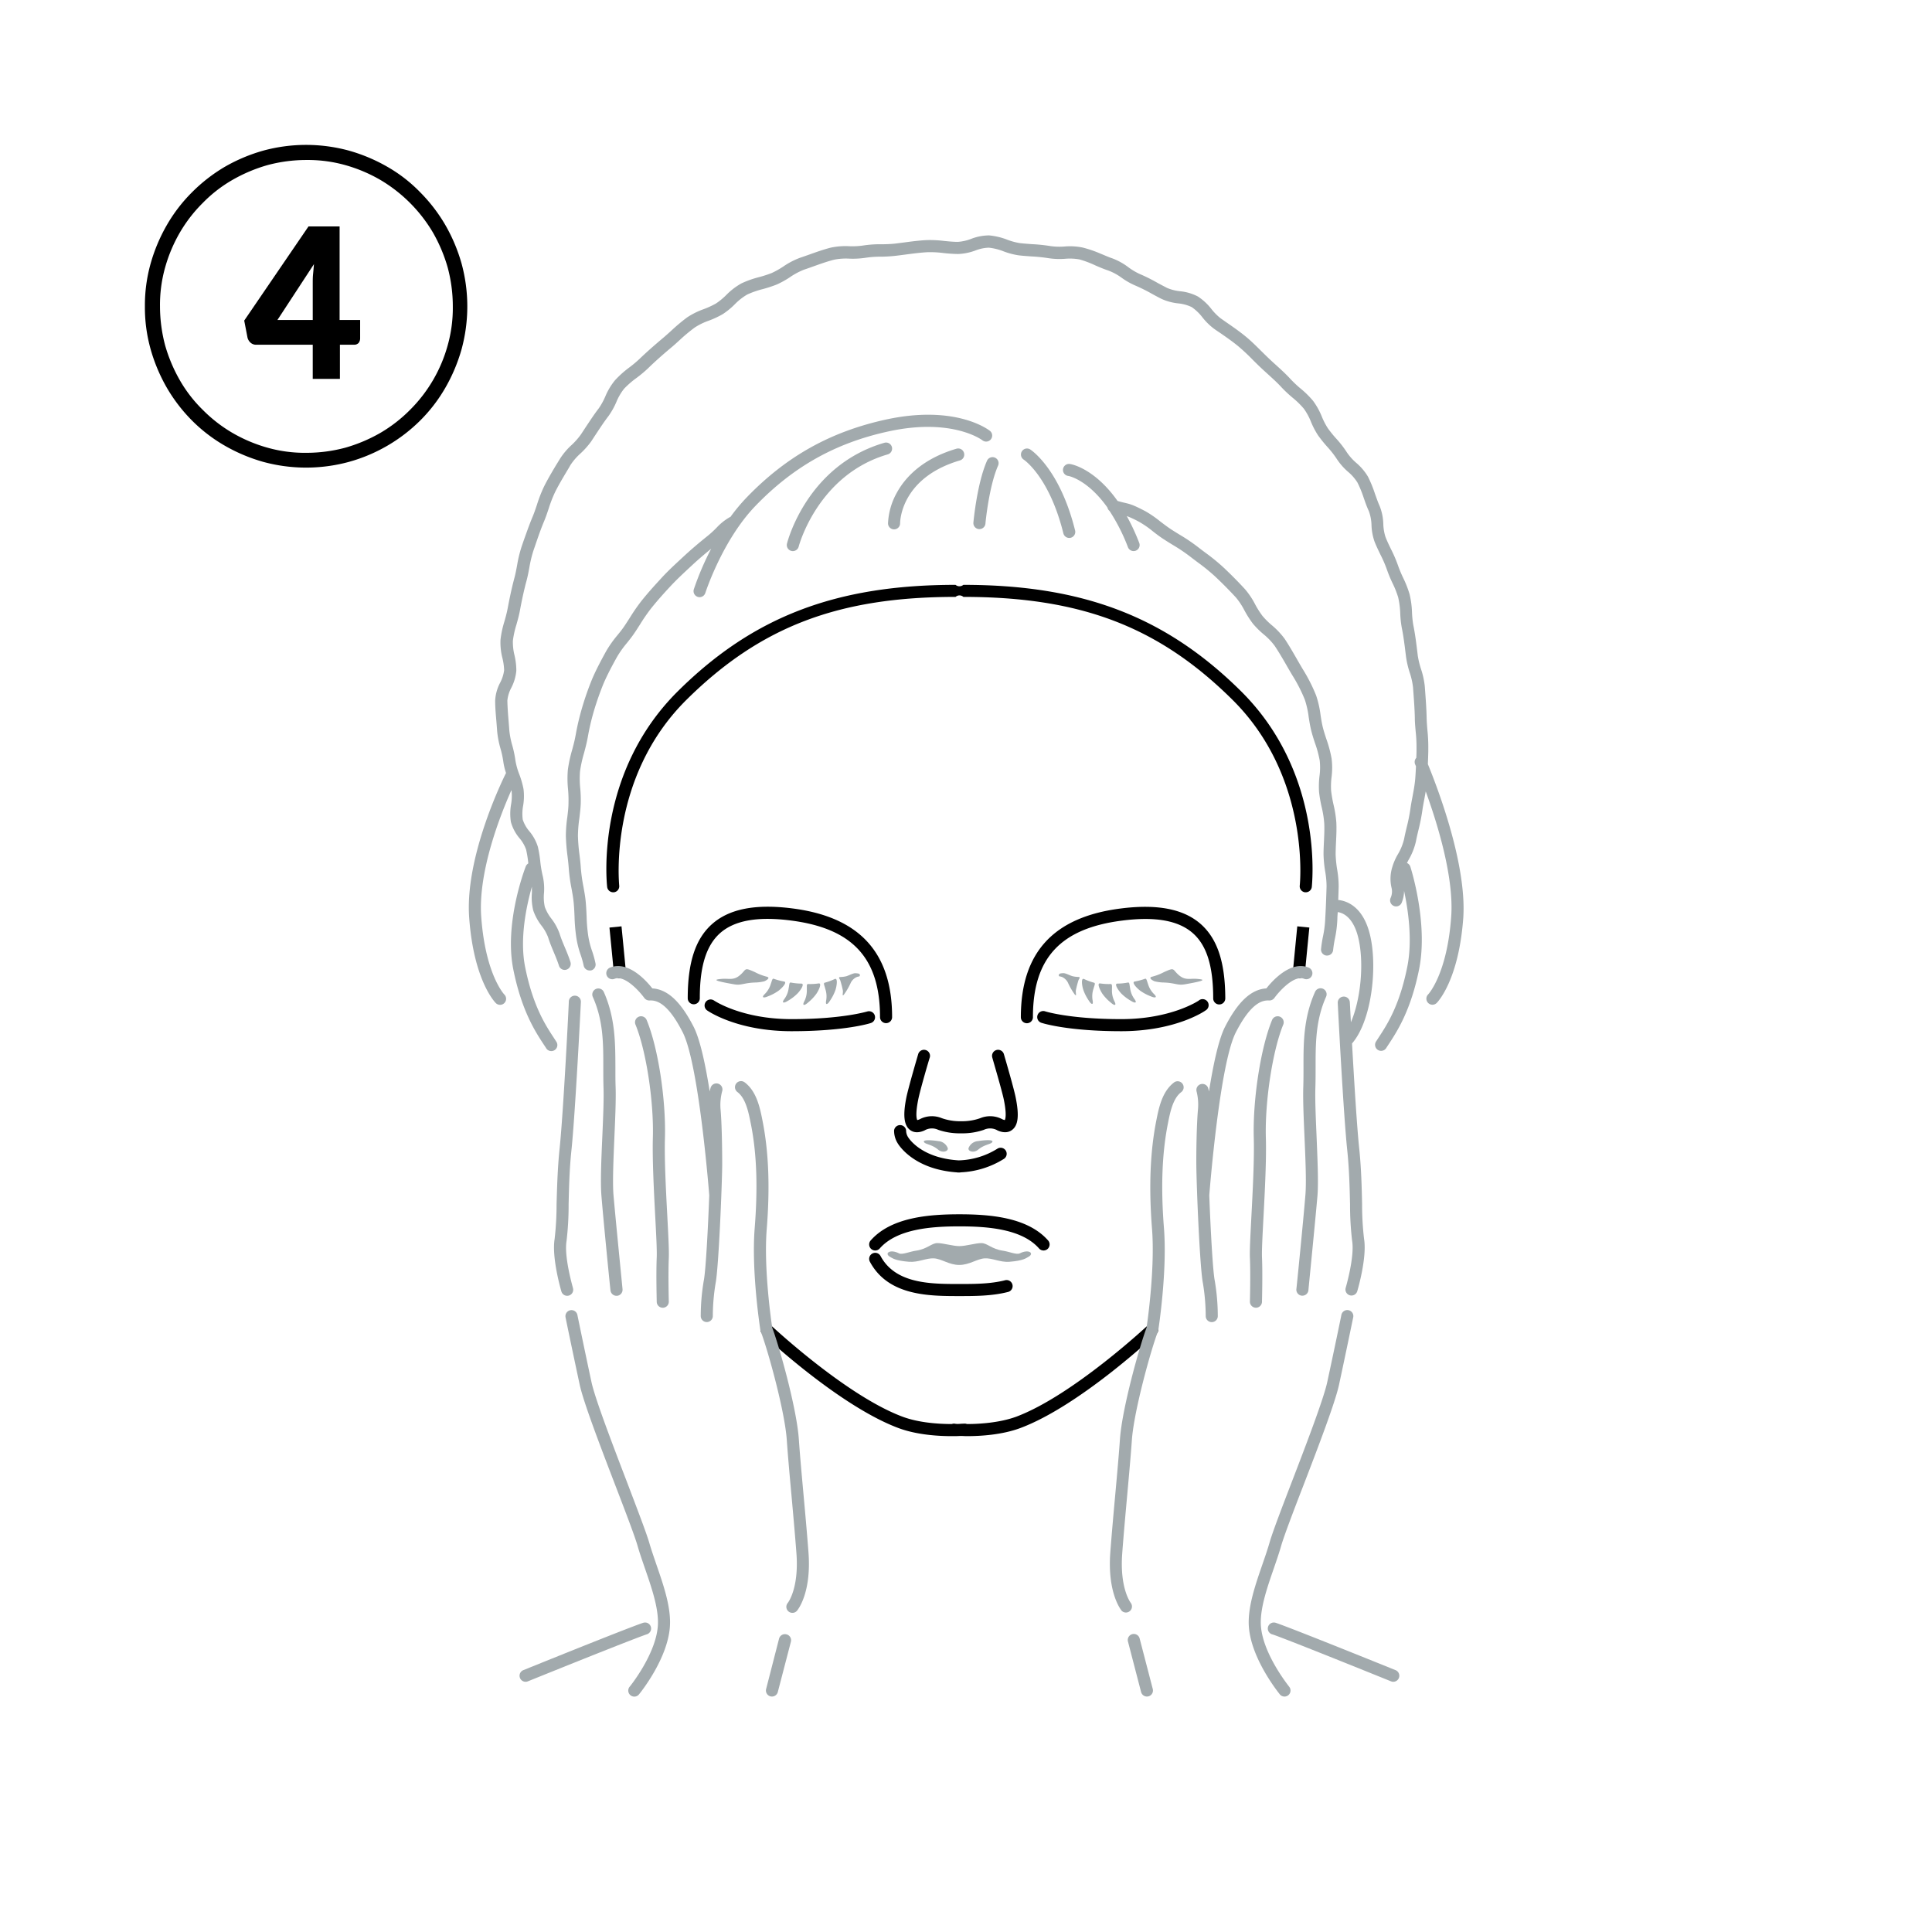 <svg xmlns="http://www.w3.org/2000/svg" viewBox="0 0 640 640"><title>face_mask_howto_04</title><path d="M48,101.5a51.24,51.24,0,0,1,1.9-14.2,55.93,55.93,0,0,1,5.4-12.8,51.71,51.71,0,0,1,8.3-10.8,54.11,54.11,0,0,1,10.8-8.4,55.93,55.93,0,0,1,12.8-5.4,54,54,0,0,1,28.4,0,55.93,55.93,0,0,1,12.8,5.4,49,49,0,0,1,10.8,8.4,53.6,53.6,0,0,1,8.3,10.8,55.93,55.93,0,0,1,5.4,12.8,54,54,0,0,1,0,28.4,55.93,55.93,0,0,1-5.4,12.8,51.71,51.71,0,0,1-8.3,10.8A53.88,53.88,0,0,1,115.6,153a54,54,0,0,1-28.4,0,55.93,55.93,0,0,1-12.8-5.4,51.71,51.71,0,0,1-10.8-8.3,53.6,53.6,0,0,1-8.3-10.8,55.93,55.93,0,0,1-5.4-12.8A51.24,51.24,0,0,1,48,101.5Zm5,0a50.74,50.74,0,0,0,1.7,12.9A51.83,51.83,0,0,0,59.6,126a45.18,45.18,0,0,0,7.6,9.8,47.72,47.72,0,0,0,9.8,7.6,49.94,49.94,0,0,0,11.6,4.9,45.66,45.66,0,0,0,12.9,1.7,49.58,49.58,0,0,0,12.9-1.7,51.83,51.83,0,0,0,11.6-4.9,47.72,47.72,0,0,0,9.8-7.6,48.21,48.21,0,0,0,12.5-21.4,45.66,45.66,0,0,0,1.7-12.9,49.58,49.58,0,0,0-1.7-12.9A51.83,51.83,0,0,0,143.4,77,49.43,49.43,0,0,0,126,59.6a49.94,49.94,0,0,0-11.6-4.9A45.66,45.66,0,0,0,101.5,53a49.58,49.58,0,0,0-12.9,1.7A51.83,51.83,0,0,0,77,59.6a45.18,45.18,0,0,0-9.8,7.6A47.72,47.72,0,0,0,59.6,77a49.94,49.94,0,0,0-4.9,11.6A45.66,45.66,0,0,0,53,101.5Zm66.3,4.5v6.1a2.46,2.46,0,0,1-.5,1.5,2,2,0,0,1-1.5.6h-4.7v11.3h-9V114.2H84.8a2.72,2.72,0,0,1-1.7-.6,3.37,3.37,0,0,1-1.1-1.7l-1.1-5.7L102.2,75h10.3v31Zm-15.7,0V93.9c0-1,0-2,.1-3s.2-2.2.3-3.4L91.9,106Z"/><path d="M380.39,438.89c-.25.23-25,23.37-43.75,30.41-5.46,2-12.12,2.43-16.33,2.43a1.9,1.9,0,0,0-.89-.13s-.62,0-1.61.08-1.58-.08-1.61-.08a1.91,1.91,0,0,0-.89.13c-4.2,0-10.87-.39-16.33-2.43-18.77-7-43.5-30.18-43.75-30.41a2,2,0,0,0-2.74,2.91c1,1,25.56,23.92,45.08,31.24,6.05,2.27,13.19,2.7,17.71,2.7,1,0,1.83,0,2.53-.05s1.55.05,2.53.05c4.52,0,11.66-.43,17.71-2.7,19.52-7.32,44-30.26,45.08-31.24a2,2,0,0,0-2.74-2.91Z"/><path d="M428.29,321.85a2,2,0,0,0,1.82,2.17h.18a2,2,0,0,0,2-1.82c.32-3.55,1.45-14.94,1.45-14.94l-4-.4S428.62,318.29,428.29,321.85Z"/><path d="M411,228.87c-24.92-24.63-52.4-35.13-91.88-35.13a2,2,0,0,1-2.58,0c-39.49,0-67,10.5-91.88,35.13-27.49,27.17-23.7,63.4-23.53,64.93a2,2,0,0,0,2,1.78l.23,0a2,2,0,0,0,1.76-2.21c0-.36-3.76-35.82,22.37-61.64,24.41-24.13,50.21-34,89.06-34a1.94,1.94,0,0,1,2.58,0c38.84,0,64.65,9.84,89.06,34,26.08,25.77,22.41,61.28,22.37,61.64a2,2,0,0,0,1.76,2.21h.23a2,2,0,0,0,2-1.77C434.68,292.27,438.47,256,411,228.87Z"/><path d="M201.89,307.27s1.13,11.39,1.45,14.94a2,2,0,0,0,2,1.82h.18a2,2,0,0,0,1.81-2.17c-.32-3.56-1.45-15-1.45-15Z"/><path d="M397.75,306.09c-5.7-5-14.4-6.69-26.58-5.13-22.22,2.85-33,14.62-33,36a2,2,0,0,0,4,0c0-19.53,9.11-29.41,29.53-32,11-1.41,18.65-.05,23.44,4.16,4.61,4.06,6.75,10.93,6.75,21.62a2,2,0,0,0,4,0C405.86,318.78,403.29,311,397.75,306.09Z"/><path d="M397.17,331.41c-.09.06-9.11,6.19-25.75,6.19-17,0-25-2.53-25.11-2.55a2,2,0,1,0-1.23,3.8c.34.11,8.65,2.75,26.34,2.75,18,0,27.64-6.63,28-6.92a2,2,0,1,0-2.29-3.27Z"/><path d="M238.56,309.09c4.78-4.21,12.45-5.57,23.43-4.16,20.43,2.61,29.53,12.49,29.53,32a2,2,0,1,0,4,0c0-21.37-10.8-33.14-33-36-12.19-1.57-20.89.12-26.58,5.13-5.54,4.87-8.12,12.69-8.12,24.62a2,2,0,0,0,4,0C231.8,320,234,313.15,238.56,309.09Z"/><path d="M288.59,338.85a2,2,0,0,0-1.23-3.8c-.08,0-8.15,2.55-25.11,2.55-16.61,0-25.62-6.1-25.75-6.19a2,2,0,0,0-2.3,3.27c.4.29,10,6.92,28.05,6.92C279.94,341.6,288.25,339,288.59,338.85Z"/><path d="M308,350.32a2,2,0,0,0-3.84-1.12c-.13.45-3.26,11.1-3.92,14.37-1.16,5.83-.81,9.12,1.14,10.68.87.71,2.43,1.31,4.86.23a4.89,4.89,0,0,1,4.56-.21,21.77,21.77,0,0,0,7.39,1.16h.33a21.77,21.77,0,0,0,7.39-1.16,4.87,4.87,0,0,1,4.55.21c2.44,1.08,4,.47,4.87-.23,2-1.56,2.3-4.85,1.13-10.68-.65-3.27-3.78-13.92-3.91-14.37a2,2,0,1,0-3.84,1.12c0,.11,3.21,10.93,3.83,14,1,4.9.5,6.37.32,6.71a3,3,0,0,1-.78-.24,8.6,8.6,0,0,0-7.39-.37,17.9,17.9,0,0,1-6.17,1l-.17,0-.16,0a18,18,0,0,1-6.18-1,8.6,8.6,0,0,0-7.39.37,2.87,2.87,0,0,1-.77.24c-.18-.34-.67-1.81.31-6.71C304.74,361.25,307.92,350.43,308,350.32Z"/><path d="M296.18,374.61a7.79,7.79,0,0,0,1.16,4.06c.2.36,5.08,8.67,19.63,9.69a2.12,2.12,0,0,0,.44.05h.4a2.42,2.42,0,0,0,.47-.06,29.37,29.37,0,0,0,14.3-4.47,2,2,0,0,0-2.21-3.34,25.46,25.46,0,0,1-12.75,3.85c-12.57-.75-16.64-7.42-16.82-7.72a4.16,4.16,0,0,1-.63-1.87,2,2,0,1,0-4-.19Z"/><path d="M288.42,410.92a2,2,0,0,0,.18,2.82,2,2,0,0,0,1.32.5,2,2,0,0,0,1.51-.68c5.7-6.48,17.09-7.31,26.38-7.31s20.68.83,26.38,7.31a2,2,0,0,0,1.51.68,2,2,0,0,0,1.32-.5,2,2,0,0,0,.18-2.82c-6.77-7.69-19.26-8.67-29.39-8.67S295.19,403.23,288.42,410.92Z"/><path d="M332.88,424.12c-4.81,1.22-10.26,1.22-15.07,1.22-9.43,0-21.16,0-26.12-9.27a2,2,0,0,0-3.53,1.89c6.09,11.38,19.71,11.38,29.65,11.38,5.05,0,10.77,0,16.06-1.35a2,2,0,1,0-1-3.87Z"/><path d="M324,378a3.64,3.64,0,0,0-3.15,2.31c-.3,1.07,1.72,1.77,3.19.51,2-1.66,4-1.73,4.57-2.37C329.55,377.41,326.26,377.63,324,378Z" style="fill:#a2aaad"/><path d="M310.8,378c-2.23-.34-5.52-.56-4.61.45.57.64,2.59.71,4.56,2.37,1.48,1.26,3.49.56,3.2-.51A3.65,3.65,0,0,0,310.8,378Z" style="fill:#a2aaad"/><path d="M396.42,324.26c-2.74-.22-4.27.93-7.22-2.58-.76-.9-1.07-.79-3.63.35a17.72,17.72,0,0,1-4.07,1.55c-1.16.4.4,1.28,1,1.5a14.61,14.61,0,0,0,2.63.38c4.14.08,4.81,1.05,7.39.6C400,324.76,399,324.47,396.42,324.26Z" style="fill:#a2aaad"/><path d="M377.69,328.17a15.37,15.37,0,0,0,3.59,1.9c1.35.6,2.29.44.94-.84a7.7,7.7,0,0,1-1.93-3.28c-.4-1.07-.46-1.77-.91-1.75a20.4,20.4,0,0,1-3.49.94C374.72,325.36,376.57,327.32,377.69,328.17Z" style="fill:#a2aaad"/><path d="M373.74,325.46a19.55,19.55,0,0,1-3.59.37c-1.2,0,.32,2.26,1.29,3.28a15.13,15.13,0,0,0,3.25,2.46c1.23.8,2.18.79,1.06-.69a7.71,7.71,0,0,1-1.39-3.55C374.14,326.21,374.19,325.51,373.74,325.46Z" style="fill:#a2aaad"/><path d="M369.15,331.65a7.9,7.9,0,0,1-.8-3.73c0-1.14.12-1.82-.32-1.95a19.44,19.44,0,0,1-3.6-.2c-1.18-.16,0,2.28.76,3.44a15.1,15.1,0,0,0,2.81,2.94C369.09,333.14,370,333.28,369.15,331.65Z" style="fill:#a2aaad"/><path d="M362.51,325.56a19.63,19.63,0,0,1-3.39-1.24c-1.09-.49-.71,2.17-.28,3.52a15.09,15.09,0,0,0,1.84,3.62c.76,1.27,1.62,1.68,1.25-.14a7.83,7.83,0,0,1,.31-3.8C362.54,326.41,362.89,325.81,362.51,325.56Z" style="fill:#a2aaad"/><path d="M357.31,323.63a9.47,9.47,0,0,1-2.06-.26c-.9-.26-2.31-1.06-3.08-1s-1.35.07-1.42.62.26.38,1,.62a4.1,4.1,0,0,1,2,1.87,22,22,0,0,0,2.31,4c.71.71.2-.57.33-1.41a32.11,32.11,0,0,1,.9-3.45C357.43,324.33,358,323.68,357.31,323.63Z" style="fill:#a2aaad"/><path d="M337.77,415.21c-1,.5-3.73-.65-5.49-.89-3.83-.54-5.21-2.53-7.18-2.53s-5.12,1-7.29,1-5.33-1-7.29-1-3.35,2-7.18,2.53c-1.76.24-4.5,1.39-5.49.89-3.14-1.59-5,.05-3,1.14.76.42,1.64,1.26,6.28,1.63,3.08.24,5.72-1.28,8.27-1.13s5,2.18,8.36,2.18,5.85-2,8.36-2.18,5.19,1.37,8.27,1.13c4.63-.37,5.52-1.21,6.28-1.63C342.73,415.26,340.91,413.62,337.77,415.21Z" style="fill:#a2aaad"/><path d="M388.94,358.56c-4,3-5.08,8.47-5.94,12.85-2,10.21-2.47,21.91-1.37,35.77,1,13-1.5,30.55-1.82,32.65-2.28,6-8.11,26.67-8.82,37-.35,5.08-.92,11.34-1.52,18-.59,6.45-1.19,13.13-1.67,19.48-1,13.59,3.63,19.1,3.82,19.33a2,2,0,0,0,3-2.61s-3.75-4.69-2.87-16.42c.47-6.32,1.08-13,1.66-19.42.6-6.65,1.17-12.93,1.53-18.05.66-9.71,6.41-30.31,8.64-36.05a1.91,1.91,0,0,0,.11-.41c.13-.8,3-19.55,1.89-33.8-1.07-13.48-.65-24.83,1.3-34.68.73-3.71,1.65-8.33,4.42-10.42a2,2,0,0,0-2.4-3.2Z" style="fill:#a2aaad"/><path d="M424,336.8a2,2,0,0,0-2.61,1.09c-3.76,9.13-6.42,26.29-6.06,39.05.2,7.22-.35,17.61-.79,26-.33,6.36-.6,11.39-.49,13.79.24,5.35,0,14.37,0,14.47a2,2,0,0,0,1.94,2h.06a2,2,0,0,0,2-1.95c0-.37.24-9.25,0-14.75-.09-2.21.18-7.39.5-13.4.44-8.42,1-18.9.78-26.28-.33-12.08,2.25-28.87,5.77-37.42A2,2,0,0,0,424,336.8Z" style="fill:#a2aaad"/><path d="M420.43,331.42a2.06,2.06,0,0,0,1.73-.84c1.49-2.08,6.49-7.7,9.84-6.34a2,2,0,0,0,1.5-3.71c-5.93-2.42-12,4.34-14,6.89-5,.3-9.41,4.37-13.68,12.71-2.13,4.15-3.91,12.47-5.33,21.44-.14-.69-.27-1.11-.28-1.16a2,2,0,0,0-3.83,1.14,17.78,17.78,0,0,1,.48,5.78c-.46,5-.6,13.89-.56,18.61.07,7.29,1.15,33.95,2.18,39.12a67.82,67.82,0,0,1,.93,10.91,2,2,0,0,0,4,0,70.56,70.56,0,0,0-1-11.69c-.67-3.34-1.42-17.6-1.82-28.31.19-2.44,3.49-43.65,8.8-54C414.37,332.27,418.09,331.28,420.43,331.42Z" style="fill:#a2aaad"/><path d="M438.29,327.55a2,2,0,0,0-2.65,1c-3.87,8.64-3.85,17-3.84,25,0,2.14,0,4.36-.07,6.51-.14,4.12.12,10.13.4,16.5.32,7.33.65,14.91.31,19.18-.64,8-2.94,31.05-3,31.29a2,2,0,0,0,1.79,2.18h.2a2,2,0,0,0,2-1.8c0-.23,2.32-23.36,3-31.36.36-4.52,0-12.22-.3-19.67-.27-6.29-.53-12.23-.39-16.19.07-2.23.07-4.48.07-6.66,0-8,0-15.52,3.49-23.38A2,2,0,0,0,438.29,327.55Z" style="fill:#a2aaad"/><path d="M417.65,537.66c-.07-5.41,2.16-11.87,4.32-18.12.9-2.62,1.75-5.08,2.43-7.46.93-3.22,4-11.31,7.32-19.88,5-13,10.6-27.65,11.86-33.53,2.07-9.58,4.66-22.17,4.69-22.29a2,2,0,1,0-3.92-.81c0,.13-2.61,12.69-4.68,22.26-1.2,5.57-7,20.74-11.69,32.93-3.46,9-6.45,16.83-7.42,20.22-.65,2.27-1.49,4.69-2.37,7.25-2.27,6.58-4.62,13.38-4.54,19.48.17,11.07,9.88,23,10.3,23.56a2,2,0,1,0,3.09-2.54C427,558.62,417.8,547.34,417.65,537.66Z" style="fill:#a2aaad"/><path d="M377.54,542.84a2,2,0,1,0-3.87,1L378,560.5a2,2,0,0,0,1.94,1.5,2.05,2.05,0,0,0,.49-.06,2,2,0,0,0,1.44-2.44Z" style="fill:#a2aaad"/><path d="M250.51,325.46a14.61,14.61,0,0,0,2.63-.38c.58-.22,2.14-1.1,1-1.5a17.88,17.88,0,0,1-4.06-1.55c-2.56-1.14-2.87-1.25-3.63-.35-2.95,3.51-4.48,2.36-7.22,2.58-2.59.21-3.58.5,3.92,1.8C245.7,326.51,246.36,325.54,250.51,325.46Z" style="fill:#a2aaad"/><path d="M259.73,325.14a20.4,20.4,0,0,1-3.49-.94c-.45,0-.51.68-.91,1.75a7.8,7.8,0,0,1-1.93,3.28c-1.35,1.28-.41,1.44.94.84a15.37,15.37,0,0,0,3.59-1.9C259.05,327.32,260.9,325.36,259.73,325.14Z" style="fill:#a2aaad"/><path d="M260.93,331.57a14.81,14.81,0,0,0,3.24-2.46c1-1,2.49-3.24,1.3-3.28a19.55,19.55,0,0,1-3.59-.37c-.45.05-.4.75-.62,1.87a7.71,7.71,0,0,1-1.39,3.55C258.75,332.36,259.69,332.37,260.93,331.57Z" style="fill:#a2aaad"/><path d="M271.19,325.77a19.54,19.54,0,0,1-3.61.2c-.43.13-.27.81-.31,1.95a7.79,7.79,0,0,1-.81,3.73c-.87,1.63.07,1.49,1.16.5a15.1,15.1,0,0,0,2.81-2.94C271.23,328.05,272.37,325.61,271.19,325.77Z" style="fill:#a2aaad"/><path d="M276.5,324.32a19.63,19.63,0,0,1-3.39,1.24c-.38.25,0,.85.27,2a7.83,7.83,0,0,1,.31,3.8c-.37,1.82.49,1.41,1.25.14a15.47,15.47,0,0,0,1.84-3.62C277.21,326.49,277.59,323.83,276.5,324.32Z" style="fill:#a2aaad"/><path d="M283.45,322.39c-.77-.08-2.18.72-3.08,1a9.47,9.47,0,0,1-2.06.26c-.71.05-.13.7,0,1a34.66,34.66,0,0,1,.9,3.45c.13.84-.38,2.12.32,1.41a21.44,21.44,0,0,0,2.32-4,4.06,4.06,0,0,1,2-1.87c.71-.24,1-.07,1-.62S284.22,322.47,283.45,322.39Z" style="fill:#a2aaad"/><path d="M266.15,494.81c-.6-6.63-1.17-12.89-1.52-18-.71-10.34-6.54-31-8.82-37-.32-2.09-2.86-19.65-1.82-32.65,1.1-13.86.65-25.56-1.37-35.77-.86-4.38-1.94-9.84-5.94-12.85a2,2,0,0,0-2.41,3.2c2.78,2.09,3.69,6.71,4.43,10.42,2,9.85,2.37,21.2,1.3,34.68-1.13,14.25,1.76,33,1.89,33.8a1.91,1.91,0,0,0,.11.41c2.23,5.74,8,26.35,8.64,36.05.36,5.12.92,11.4,1.53,18.05.58,6.44,1.18,13.1,1.66,19.42.87,11.62-2.77,16.29-2.87,16.42a2,2,0,0,0,1.53,3.29,2,2,0,0,0,1.51-.68c.19-.23,4.84-5.74,3.82-19.33C267.34,507.94,266.74,501.26,266.15,494.81Z" style="fill:#a2aaad"/><path d="M239.21,361.55a2,2,0,1,0-3.83-1.14,11.8,11.8,0,0,0-.28,1.16c-1.42-9-3.2-17.29-5.33-21.44-4.27-8.34-8.64-12.41-13.68-12.71-2-2.55-8-9.3-14-6.89a2,2,0,0,0,1.5,3.71c3.35-1.36,8.35,4.26,9.84,6.34a2.09,2.09,0,0,0,1.72.84c2.36-.14,6.07.85,11,10.53,5.31,10.38,8.61,51.64,8.8,54-.4,10.71-1.15,25-1.82,28.31a70.56,70.56,0,0,0-1,11.69,2,2,0,0,0,4,0,67.82,67.82,0,0,1,.93-10.91c1-5.18,2.1-31.84,2.18-39.12,0-4.71-.1-13.59-.56-18.61A17.65,17.65,0,0,1,239.21,361.55Z" style="fill:#a2aaad"/><path d="M214.21,337.89a2,2,0,0,0-3.7,1.52c3.52,8.55,6.1,25.34,5.76,37.42-.2,7.38.35,17.85.79,26.27.32,6,.59,11.2.49,13.41-.24,5.5,0,14.38,0,14.75a2,2,0,0,0,2,1.95h.06a2,2,0,0,0,1.94-2c0-.1-.24-9.12,0-14.47.11-2.41-.16-7.43-.49-13.8-.44-8.35-1-18.73-.79-25.95C220.63,364.18,218,347,214.21,337.89Z" style="fill:#a2aaad"/><path d="M200,328.56a2,2,0,0,0-3.65,1.63c3.52,7.86,3.51,15.4,3.5,23.38,0,2.18,0,4.43.07,6.66.14,4-.12,9.9-.39,16.19-.33,7.45-.67,15.15-.3,19.67.64,8,2.94,31.13,3,31.36a2,2,0,0,0,2,1.8h.2a2,2,0,0,0,1.79-2.18c0-.24-2.32-23.33-3-31.29-.34-4.27,0-11.85.31-19.18.28-6.37.54-12.38.4-16.5-.08-2.15-.07-4.37-.07-6.51C203.83,345.53,203.84,337.2,200,328.56Z" style="fill:#a2aaad"/><path d="M185.37,380.55c-.68,6.51-.83,12.8-1,18.35a99.58,99.58,0,0,1-.65,11.57c-1,6.2,2.11,16.9,2.25,17.35a2,2,0,0,0,1.91,1.43,1.87,1.87,0,0,0,.57-.08,2,2,0,0,0,1.35-2.48c0-.11-3-10.27-2.13-15.56a100.11,100.11,0,0,0,.69-12.14c.13-5.48.27-11.68.94-18,1.28-12.19,3.11-48.69,3.13-49.06a2,2,0,0,0-4-.2C188.46,332.08,186.64,368.47,185.37,380.55Z" style="fill:#a2aaad"/><path d="M215.06,511c-1-3.39-4-11.19-7.43-20.22-4.67-12.19-10.48-27.36-11.69-32.93-2.06-9.57-4.65-22.13-4.67-22.26a2,2,0,1,0-3.92.81c0,.12,2.62,12.71,4.68,22.29,1.27,5.88,6.9,20.56,11.87,33.52,3.29,8.57,6.39,16.67,7.31,19.89.68,2.38,1.54,4.84,2.44,7.46,2.16,6.25,4.39,12.71,4.31,18.12-.14,9.66-9.29,21-9.38,21.07a2,2,0,1,0,3.09,2.54c.42-.51,10.13-12.49,10.29-23.56.09-6.1-2.26-12.9-4.53-19.48C216.55,515.67,215.71,513.25,215.06,511Z" style="fill:#a2aaad"/><path d="M260.51,541.4a2,2,0,0,0-2.44,1.44l-4.28,16.66a2,2,0,0,0,1.43,2.44,2.2,2.2,0,0,0,.5.06,2,2,0,0,0,1.94-1.5L262,543.83A2,2,0,0,0,260.51,541.4Z" style="fill:#a2aaad"/><path d="M462.3,553.26c-35.83-14.48-39.49-15.63-39.79-15.71a2,2,0,0,0-2.45,1.36,2,2,0,0,0,1.34,2.48c.15,0,4,1.26,39.41,15.58a1.94,1.94,0,0,0,.74.14,2,2,0,0,0,.75-3.85Z" style="fill:#a2aaad"/><path d="M215.61,538.93a2,2,0,0,0-2.46-1.38c-.3.08-4,1.23-39.8,15.71a2,2,0,0,0,.75,3.85,2,2,0,0,0,.75-.14c35.16-14.21,39.2-15.52,39.4-15.58A2,2,0,0,0,215.61,538.93Z" style="fill:#a2aaad"/><path d="M352.26,176.69a2,2,0,0,0,1.94,1.51,2,2,0,0,0,1.94-2.48c-5.07-20.4-14.52-26.62-14.92-26.87a2,2,0,0,0-2.15,3.37C339.15,152.27,347.57,157.82,352.26,176.69Z" style="fill:#a2aaad"/><path d="M329.61,151.61a2,2,0,0,0-2.64,1c-3.31,7.48-4.47,20-4.52,20.49a2,2,0,0,0,1.81,2.17h.18a2,2,0,0,0,2-1.82c0-.13,1.15-12.35,4.2-19.23A2,2,0,0,0,329.61,151.61Z" style="fill:#a2aaad"/><path d="M319.33,150a2,2,0,0,0-2.48-1.36c-11.71,3.45-17.25,9.91-19.84,14.72a22.71,22.71,0,0,0-2.84,10,2,2,0,0,0,2,2h0a2,2,0,0,0,2-2c0-.61.23-15.07,19.81-20.84A2,2,0,0,0,319.33,150Z" style="fill:#a2aaad"/><path d="M294.08,150.52a2,2,0,0,0-1.12-3.84c-25.42,7.39-32,32.33-32.26,33.39a2,2,0,0,0,1.45,2.43,2.05,2.05,0,0,0,.49.06,2,2,0,0,0,1.94-1.51C264.64,180.82,270.9,157.26,294.08,150.52Z" style="fill:#a2aaad"/><path d="M367.56,169.27a62.26,62.26,0,0,1,6.09,12,2,2,0,0,0,1.87,1.28,2,2,0,0,0,.72-.13,2,2,0,0,0,1.14-2.59,70.87,70.87,0,0,0-4.13-8.88,31.92,31.92,0,0,1,4.25,2,31.51,31.51,0,0,1,4.23,2.92c1.26,1,2.57,2,4.06,2.94.85.56,1.75,1.11,2.68,1.68a58.06,58.06,0,0,1,5.79,3.89c.81.63,1.65,1.26,2.5,1.9a65.33,65.33,0,0,1,5.49,4.43c2.42,2.26,4.84,4.69,7.19,7.24a23.34,23.34,0,0,1,2.77,4.2,33.72,33.72,0,0,0,2.81,4.42,28.3,28.3,0,0,0,3.51,3.5,22,22,0,0,1,3.71,3.85c1.34,2,2.57,4.1,3.87,6.36q.69,1.22,1.41,2.43l.53.9a51.82,51.82,0,0,1,4.2,8.19,30.55,30.55,0,0,1,1.27,5.73c.22,1.43.46,2.92.82,4.39s.81,2.86,1.27,4.24a36.9,36.9,0,0,1,1.56,5.76,20.86,20.86,0,0,1-.07,5.16,28.6,28.6,0,0,0-.14,5.33,44.32,44.32,0,0,0,.87,5,33.56,33.56,0,0,1,.84,5.28c.1,2,0,4-.09,5.95-.07,1.48-.15,3-.14,4.5a41,41,0,0,0,.55,5.58,29.28,29.28,0,0,1,.45,4.91c-.12,4.24-.26,7.66-.43,10.47a35,35,0,0,1-.71,5.9,41.38,41.38,0,0,0-.68,4.33,2,2,0,0,0,1.76,2.21h.23a2,2,0,0,0,2-1.77,39.82,39.82,0,0,1,.63-4,37.83,37.83,0,0,0,.78-6.47c0-.68.08-1.4.12-2.15,1.24.14,5.24,1.21,6.94,9.06,1.84,8.47.55,20.2-2.58,27.43-.21-3.94-.34-6.51-.35-6.61a2,2,0,0,0-4,.2c0,.37,1.85,36.48,3.13,48.67.67,6.34.81,12.55.94,18a100.11,100.11,0,0,0,.69,12.14c.88,5.29-2.1,15.45-2.13,15.56a2,2,0,0,0,1.35,2.48,1.87,1.87,0,0,0,.57.08,2,2,0,0,0,1.91-1.43c.14-.45,3.28-11.15,2.25-17.35a97.38,97.38,0,0,1-.65-11.57c-.12-5.55-.27-11.84-.95-18.35-.77-7.26-1.73-23.18-2.38-34.8,6.33-7.27,8.45-24.51,6.1-35.32-2.29-10.56-8.46-12-10.67-12.21.05-1.38.1-2.85.14-4.45a32.9,32.9,0,0,0-.49-5.59,38.94,38.94,0,0,1-.51-5c0-1.38.06-2.79.13-4.28.1-2,.2-4.16.1-6.33a36.91,36.91,0,0,0-.93-5.92,44.25,44.25,0,0,1-.8-4.59,24.71,24.71,0,0,1,.15-4.58,24.32,24.32,0,0,0,0-6.15,40.65,40.65,0,0,0-1.71-6.38c-.45-1.36-.87-2.65-1.19-3.94s-.54-2.71-.75-4.06a33.12,33.12,0,0,0-1.47-6.49,55,55,0,0,0-4.51-8.84l-.52-.89c-.47-.8-.94-1.61-1.39-2.4-1.28-2.23-2.61-4.53-4-6.62a25.76,25.76,0,0,0-4.35-4.59,25.28,25.28,0,0,1-3-3,29.59,29.59,0,0,1-2.47-3.91,25.62,25.62,0,0,0-3.31-4.93c-2.41-2.63-4.91-5.14-7.41-7.47a66.89,66.89,0,0,0-5.81-4.7c-.83-.62-1.64-1.23-2.42-1.84a59.9,59.9,0,0,0-6.19-4.16c-.89-.55-1.75-1.08-2.57-1.61-1.36-.9-2.61-1.85-3.81-2.77a36,36,0,0,0-4.81-3.3c-3.94-2.06-4.94-2.34-6.81-2.77-.6-.14-1.34-.32-2.4-.63-7.61-10.76-15.21-12.15-15.63-12.21a2,2,0,1,0-.64,3.94c.08,0,6.32,1.17,12.92,10.45A2,2,0,0,0,367.56,169.27Z" style="fill:#a2aaad"/><path d="M187.94,270.61a45.07,45.07,0,0,0-.49,6.28,63.92,63.92,0,0,0,.54,6.65c.18,1.48.34,2.87.43,4.24a54.48,54.48,0,0,0,.91,6.57c.26,1.47.52,2.86.66,4.2.2,1.83.27,3.59.34,5.29a55.51,55.51,0,0,0,.43,5.59,31,31,0,0,0,1.5,6.6,30.88,30.88,0,0,1,1.1,3.89,2,2,0,0,0,1.95,1.56,2.25,2.25,0,0,0,.44,0,2,2,0,0,0,1.51-2.39,33.57,33.57,0,0,0-1.22-4.33,27.72,27.72,0,0,1-1.33-5.89,50.81,50.81,0,0,1-.38-5.16c-.08-1.76-.15-3.59-.36-5.55-.16-1.48-.43-2.94-.71-4.48a54.61,54.61,0,0,1-.85-6.1c-.09-1.49-.27-3-.45-4.47a58.38,58.38,0,0,1-.51-6.22,43.15,43.15,0,0,1,.46-5.75c.19-1.6.4-3.24.47-4.92a41.44,41.44,0,0,0-.16-5,31.43,31.43,0,0,1-.08-5.72,42.36,42.36,0,0,1,1.32-6c.38-1.42.77-2.89,1.07-4.37l.18-.92a79.08,79.08,0,0,1,2-8.6,98,98,0,0,1,3.25-9.25c1.33-3.06,2.91-6,4.42-8.72a33.54,33.54,0,0,1,3.29-4.63c.84-1.05,1.72-2.15,2.49-3.3.65-.95,1.26-1.92,1.87-2.87a59.59,59.59,0,0,1,3.59-5.22c2.28-2.86,4.63-5.43,6.41-7.35,2.14-2.3,4.3-4.3,6.38-6.24l.63-.58c2-1.88,4.13-3.7,6.54-5.67a94.41,94.41,0,0,0-5.74,13.43,2,2,0,0,0,1.3,2.51,1.86,1.86,0,0,0,.61.1,2,2,0,0,0,1.9-1.4c.06-.17,5.64-17.45,16.58-28.81,12.61-13.08,26.66-20.94,44.24-24.73,21-4.54,30.91,2.9,31,3a2,2,0,0,0,2.5-3.12c-.45-.36-11.27-8.79-34.4-3.8-18.38,4-33.08,12.18-46.27,25.87a60.46,60.46,0,0,0-5.31,6.38,2.2,2.2,0,0,0-.31.15,18.09,18.09,0,0,0-4.2,3.34,33.33,33.33,0,0,1-3.6,3.25c-2.86,2.31-5.28,4.39-7.61,6.56l-.63.58c-2.14,2-4.35,4-6.58,6.45-1.84,2-4.25,4.61-6.61,7.57a63.35,63.35,0,0,0-3.84,5.57c-.59.92-1.19,1.86-1.82,2.79s-1.47,2-2.3,3a37.71,37.71,0,0,0-3.66,5.18c-1.55,2.82-3.19,5.85-4.59,9.08a97.32,97.32,0,0,0-3.39,9.63,83.31,83.31,0,0,0-2.13,9l-.18.92c-.26,1.35-.62,2.68-1,4.1a44.86,44.86,0,0,0-1.43,6.63,34.65,34.65,0,0,0,.06,6.45,39.25,39.25,0,0,1,.15,4.54C188.32,267.52,188.12,269.09,187.94,270.61Z" style="fill:#a2aaad"/><path d="M473,253.13c.06-1.37.1-2.76.14-4.19l0-.93a53.2,53.2,0,0,0-.27-5.92c-.13-1.44-.25-2.93-.28-4.39-.06-2.93-.29-6-.51-9l-.1-1.35a27.31,27.31,0,0,0-1.24-5.69,28.73,28.73,0,0,1-1.08-4.45l-.21-1.74c-.33-2.67-.67-5.43-1.27-8.38a31.79,31.79,0,0,1-.43-4.12,30.19,30.19,0,0,0-.81-6.13,34.45,34.45,0,0,0-2.11-5.39,42.33,42.33,0,0,1-1.74-4.18,44.15,44.15,0,0,0-2.33-5.4c-.62-1.29-1.27-2.62-1.8-4a15.42,15.42,0,0,1-.72-4.24,17.31,17.31,0,0,0-1.24-6.07c-.57-1.24-1-2.57-1.53-4a40.73,40.73,0,0,0-2.32-5.67,18.21,18.21,0,0,0-3.91-4.59,18,18,0,0,1-3-3.34,34.56,34.56,0,0,0-3.62-4.69,39.52,39.52,0,0,1-2.73-3.37,23.16,23.16,0,0,1-2-3.85,23.52,23.52,0,0,0-2.93-5.28,31.17,31.17,0,0,0-4.27-4.18,37.82,37.82,0,0,1-3.17-3c-1.57-1.71-3.27-3.26-4.93-4.76-.83-.75-1.67-1.51-2.49-2.3s-1.55-1.51-2.32-2.27c-1.61-1.6-3.26-3.25-5.12-4.78-2.05-1.68-4.23-3.2-6.35-4.66l-1.94-1.36a18.26,18.26,0,0,1-3-3,18.68,18.68,0,0,0-4.53-4.23,16.11,16.11,0,0,0-5.91-1.75,15.23,15.23,0,0,1-4.28-1.08c-1-.52-2.08-1.08-3.11-1.64a58,58,0,0,0-6-3,20.84,20.84,0,0,1-3.68-2.18,21.16,21.16,0,0,0-5.4-3c-1.26-.42-2.52-1-3.86-1.54A39.17,39.17,0,0,0,358.64,82a20.73,20.73,0,0,0-6-.34,21.62,21.62,0,0,1-4.52-.12,55.77,55.77,0,0,0-6.24-.66c-1.31-.09-2.66-.19-4-.34a21.11,21.11,0,0,1-4.2-1.13,22.23,22.23,0,0,0-6-1.43,16.65,16.65,0,0,0-5.95,1.14,15.11,15.11,0,0,1-4.42,1c-1.49,0-3-.15-4.52-.3a37.73,37.73,0,0,0-5.95-.28c-2.54.14-5,.46-7.37.78l-3.06.39a43.66,43.66,0,0,1-4.49.2,36.5,36.5,0,0,0-6,.42,24.62,24.62,0,0,1-4.62.23,23.59,23.59,0,0,0-6.08.47c-2.4.61-4.73,1.44-7,2.25-1.07.38-2.12.75-3.16,1.1a25.52,25.52,0,0,0-5.59,2.91,27.7,27.7,0,0,1-3.83,2.15,38.12,38.12,0,0,1-4.23,1.37,32.47,32.47,0,0,0-5.83,2.08,22.22,22.22,0,0,0-5,3.84,22.57,22.57,0,0,1-3.38,2.79,28.6,28.6,0,0,1-4.09,1.89,25.33,25.33,0,0,0-5.49,2.73,61.33,61.33,0,0,0-5.31,4.46c-.94.85-1.83,1.65-2.74,2.42-3.16,2.65-5.66,4.89-7.86,7a38.58,38.58,0,0,1-3.44,2.85A33.07,33.07,0,0,0,203.7,126a21.53,21.53,0,0,0-3.21,5.39,21.93,21.93,0,0,1-2.15,3.89c-1.61,2.09-3,4.26-4.41,6.36-.5.77-1,1.54-1.51,2.3a23.22,23.22,0,0,1-3,3.41,22.73,22.73,0,0,0-3.92,4.63L184,154.42c-1.31,2.21-2.66,4.49-3.8,6.79a45.67,45.67,0,0,0-2.33,6c-.47,1.39-.9,2.7-1.42,3.93-1.14,2.7-2.06,5.4-3,8l-.65,1.9a42.14,42.14,0,0,0-1.52,6.31c-.26,1.39-.51,2.71-.85,4-1,3.72-1.7,7.23-2.27,10.23-.28,1.48-.68,2.93-1.08,4.33a32.89,32.89,0,0,0-1.28,6,20.62,20.62,0,0,0,.59,5.92A19.5,19.5,0,0,1,167,222a12.08,12.08,0,0,1-1.33,4.17,14.21,14.21,0,0,0-1.64,5.92c0,2.49.25,5,.45,7.39.07.93.15,1.85.21,2.76A31.41,31.41,0,0,0,165.8,248a30.84,30.84,0,0,1,.92,4.24,20.08,20.08,0,0,0,.91,3.82c-1.38,2.75-13.64,28-12.21,47.87,1.49,20.86,8.52,28.05,8.82,28.35a2,2,0,0,0,2.83-2.83c-.07-.06-6.3-6.67-7.66-25.8-1.07-14.93,6.36-33.74,10-41.9l.06.26a16.2,16.2,0,0,1-.16,4.4,17.83,17.83,0,0,0-.07,5.88,14.21,14.21,0,0,0,2.89,5.42,11.9,11.9,0,0,1,2.15,3.73,37.75,37.75,0,0,1,.72,4.44.77.77,0,0,1,0,.15,2,2,0,0,0-.84,1c-.29.76-7.17,18.71-4.14,34,2.73,13.73,7.33,20.75,10.08,24.94q.47.69.84,1.29a2,2,0,0,0,3.38-2.14l-.87-1.35c-2.76-4.2-6.93-10.55-9.51-23.52-1.86-9.38.47-20.25,2.26-26.52,0,.66,0,1.34,0,2.05a18.13,18.13,0,0,0,.44,5.8,17.49,17.49,0,0,0,2.74,5.05,15,15,0,0,1,2.19,3.87c.52,1.7,1.21,3.34,1.87,4.92s1.25,3,1.72,4.47a2,2,0,0,0,1.9,1.41,2.09,2.09,0,0,0,.6-.1,2,2,0,0,0,1.31-2.5c-.52-1.68-1.19-3.28-1.84-4.83s-1.27-3-1.74-4.54a18.06,18.06,0,0,0-2.72-5,14.26,14.26,0,0,1-2.19-3.89,14.72,14.72,0,0,1-.28-4.54,18.9,18.9,0,0,0-.38-5.59,36.35,36.35,0,0,1-.84-4.89,40.79,40.79,0,0,0-.8-4.89,14.84,14.84,0,0,0-2.82-5.16,11.44,11.44,0,0,1-2.19-3.86,14.64,14.64,0,0,1,.12-4.59,19,19,0,0,0,.13-5.54,29.3,29.3,0,0,0-1.39-4.86,22.7,22.7,0,0,1-1.31-4.73,35.56,35.56,0,0,0-1-4.78,28.55,28.55,0,0,1-1-5c-.06-.92-.14-1.85-.21-2.79-.2-2.35-.39-4.78-.44-7.15a11.28,11.28,0,0,1,1.3-4.22,15.33,15.33,0,0,0,1.67-5.66,22.47,22.47,0,0,0-.61-5.15,17.87,17.87,0,0,1-.53-4.8,30.41,30.41,0,0,1,1.15-5.24c.42-1.48.85-3,1.16-4.65.55-2.93,1.23-6.35,2.2-9.93.38-1.41.66-2.86.92-4.27a40.6,40.6,0,0,1,1.37-5.74l.66-1.92c.87-2.54,1.77-5.18,2.85-7.75.58-1.37,1.06-2.81,1.53-4.21a42.56,42.56,0,0,1,2.12-5.48c1.07-2.16,2.33-4.29,3.66-6.53.48-.82,1-1.63,1.44-2.45a19.61,19.61,0,0,1,3.26-3.79,26.84,26.84,0,0,0,3.58-4l1.53-2.33c1.33-2,2.71-4.14,4.23-6.11a24.65,24.65,0,0,0,2.6-4.63,18.25,18.25,0,0,1,2.58-4.44,29.62,29.62,0,0,1,4.1-3.56,42.58,42.58,0,0,0,3.79-3.16c2.13-2.09,4.56-4.26,7.64-6.85,1-.82,1.93-1.68,2.85-2.52a57.73,57.73,0,0,1,5-4.17,21.46,21.46,0,0,1,4.63-2.27,29.62,29.62,0,0,0,4.69-2.19,24.77,24.77,0,0,0,4-3.28,19.6,19.6,0,0,1,4.08-3.2,29.74,29.74,0,0,1,5.11-1.79,43.25,43.25,0,0,0,4.68-1.53,30.12,30.12,0,0,0,4.42-2.46,23,23,0,0,1,4.72-2.5c1.07-.35,2.15-.74,3.24-1.13,2.16-.77,4.4-1.57,6.61-2.13a19.94,19.94,0,0,1,5.06-.35,28,28,0,0,0,5.38-.29,33.06,33.06,0,0,1,5.38-.36A48.52,48.52,0,0,0,297,84.7c1-.12,2.07-.26,3.12-.4,2.3-.3,4.68-.62,7.06-.75a33.88,33.88,0,0,1,5.34.27,48.4,48.4,0,0,0,4.91.32A18.3,18.3,0,0,0,323.06,83a13.32,13.32,0,0,1,4.5-.95,18.62,18.62,0,0,1,4.88,1.21,24,24,0,0,0,5,1.32c1.41.17,2.81.26,4.16.36a55.1,55.1,0,0,1,5.81.6,24.39,24.39,0,0,0,5.38.19,17.7,17.7,0,0,1,4.85.22,34.66,34.66,0,0,1,5.28,2c1.36.59,2.77,1.19,4.2,1.66A18.42,18.42,0,0,1,371.54,92,23.9,23.9,0,0,0,376,94.55a55.22,55.22,0,0,1,5.61,2.79c1.07.58,2.14,1.17,3.24,1.71a17.93,17.93,0,0,0,5.43,1.45,13.37,13.37,0,0,1,4.49,1.23,15.89,15.89,0,0,1,3.55,3.4,20.76,20.76,0,0,0,3.77,3.72c.65.47,1.31.92,2,1.37,2.15,1.49,4.17,2.89,6.09,4.47a66,66,0,0,1,4.83,4.52c.79.79,1.58,1.57,2.39,2.34s1.71,1.59,2.57,2.37c1.65,1.5,3.22,2.92,4.65,4.49a41.5,41.5,0,0,0,3.52,3.29,29,29,0,0,1,3.75,3.65,19.9,19.9,0,0,1,2.4,4.41,26.67,26.67,0,0,0,2.37,4.51,45,45,0,0,0,3,3.72,31.63,31.63,0,0,1,3.23,4.14,20.76,20.76,0,0,0,3.68,4.17,15.21,15.21,0,0,1,3.11,3.56,37,37,0,0,1,2.09,5.12c.5,1.43,1,2.9,1.67,4.31a14.59,14.59,0,0,1,.89,4.73,18.22,18.22,0,0,0,1,5.38c.58,1.49,1.27,2.89,1.92,4.25a41.11,41.11,0,0,1,2.14,4.91,43.17,43.17,0,0,0,1.89,4.59,31.25,31.25,0,0,1,1.89,4.75,28,28,0,0,1,.68,5.35,33.82,33.82,0,0,0,.5,4.67c.57,2.79.9,5.48,1.22,8.07l.22,1.76a31.26,31.26,0,0,0,1.2,5.07,23.73,23.73,0,0,1,1.09,4.85l.1,1.36c.23,3.05.44,5.93.5,8.76,0,1.58.16,3.14.29,4.64a47.25,47.25,0,0,1,.27,5.46l0,.93c0,.75-.05,1.49-.07,2.23a2,2,0,0,0-.38,2.17l.27.64c-.07,1.42-.14,2.81-.25,4.16-.17,2-.55,4-.91,5.93-.26,1.34-.52,2.73-.7,4.08a58.88,58.88,0,0,1-1.23,6.08c-.31,1.32-.61,2.57-.84,3.82a18.19,18.19,0,0,1-2.1,5.12,19,19,0,0,0-1.84,4.26,13,13,0,0,0-.25,6.67,5.16,5.16,0,0,1-.3,3.51,2,2,0,1,0,3.76,1.35,10,10,0,0,0,.71-3.76c1.38,6.42,2.82,16.37,1.09,25.09-2.58,13-6.75,19.32-9.51,23.52l-.87,1.35a2,2,0,0,0,3.38,2.14q.38-.6.84-1.29c2.75-4.19,7.35-11.21,10.08-24.94,3-15.2-2.69-33.11-2.93-33.86a2,2,0,0,0-1.12-1.21l.49-.95a21.62,21.62,0,0,0,2.5-6.27c.21-1.15.5-2.35.8-3.62a64,64,0,0,0,1.3-6.48c.17-1.24.41-2.51.67-3.86.16-.84.31-1.68.46-2.54,3.85,10.58,9.38,28.41,8.44,41.46-1.36,19.13-7.59,25.74-7.64,25.79a2,2,0,0,0,0,2.83,2,2,0,0,0,1.42.59,2,2,0,0,0,1.41-.58c.3-.3,7.33-7.49,8.82-28.35C485.89,285.63,475.67,259.66,473,253.13Z" style="fill:#a2aaad"/></svg>
